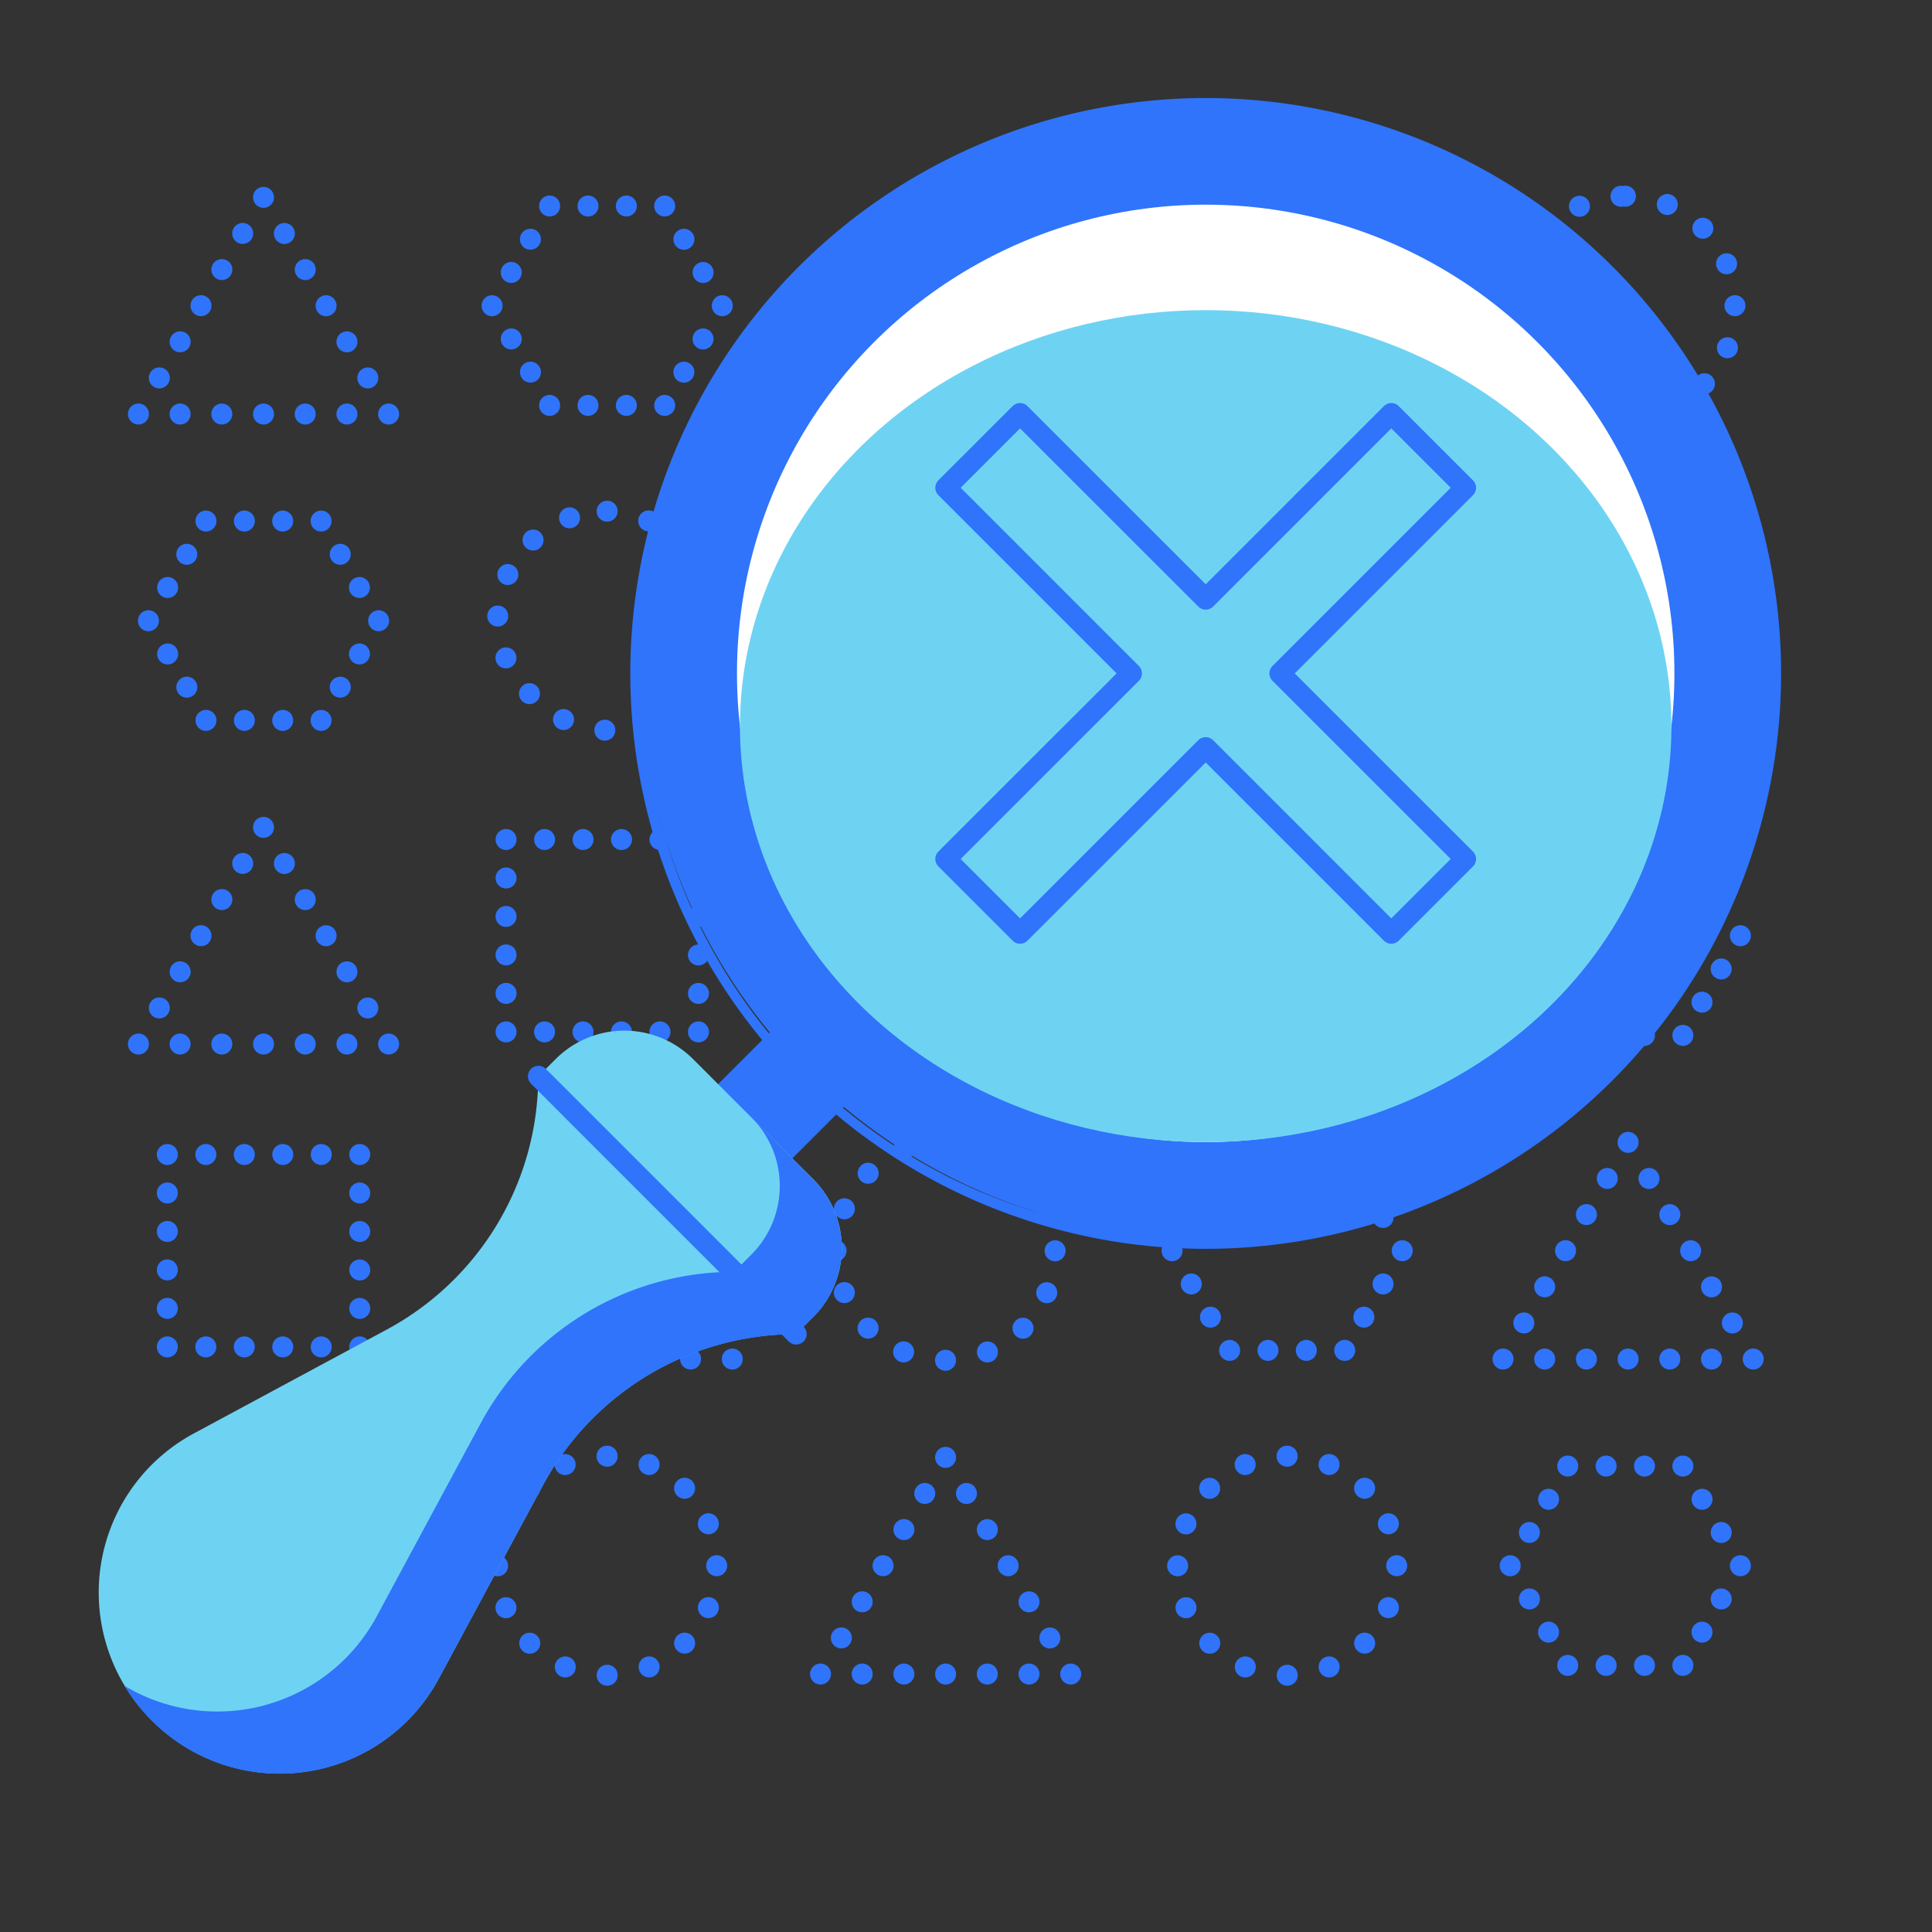 <svg xmlns="http://www.w3.org/2000/svg" viewBox="0 0 460 460"><rect x="0" y="0" width="460" height="460" fill="#333333" stroke="none"/><defs><style>.cls-1,.cls-10,.cls-11,.cls-15,.cls-2,.cls-3,.cls-4,.cls-5,.cls-6,.cls-7,.cls-8,.cls-9{fill:none;}.cls-1,.cls-10,.cls-11,.cls-2,.cls-3,.cls-4,.cls-5,.cls-6,.cls-7,.cls-8,.cls-9{stroke:#2f74fb;stroke-linecap:round;stroke-linejoin:round;stroke-width:5px;}.cls-2{stroke-dasharray:0 9.16;}.cls-3{stroke-dasharray:0 9.13;}.cls-4{stroke-dasharray:0 10.24;}.cls-5{stroke-dasharray:0 9.93;}.cls-6{stroke-dasharray:0 9.93;}.cls-7{stroke-dasharray:0 9.93;}.cls-8{stroke-dasharray:0 9.93;}.cls-9{stroke-dasharray:0 9.93;}.cls-10{stroke-dasharray:0 9.93;}.cls-11{stroke-dasharray:0 9.93;}.cls-12{fill:#2f74fb;}.cls-13{fill:#fff;}.cls-14{fill:#6ed3f3;}</style></defs><title>dcr - symbols - not found</title><g id="Layer_2" data-name="Layer 2"><g id="Layer_1-2" data-name="Layer 1"><line class="cls-1" x1="283.56" y1="49.88" x2="283.56" y2="49.88"/><line class="cls-2" x1="292.72" y1="49.88" x2="324.79" y2="49.88"/><line class="cls-1" x1="329.37" y1="49.88" x2="329.37" y2="49.88"/><line class="cls-2" x1="329.37" y1="59.04" x2="329.37" y2="91.11"/><line class="cls-1" x1="329.37" y1="95.69" x2="329.37" y2="95.69"/><line class="cls-2" x1="320.21" y1="95.69" x2="288.14" y2="95.69"/><line class="cls-1" x1="283.56" y1="95.69" x2="283.56" y2="95.69"/><line class="cls-2" x1="283.56" y1="86.53" x2="283.56" y2="54.46"/><line class="cls-1" x1="158.26" y1="96.52" x2="158.26" y2="96.52"/><line class="cls-3" x1="162.83" y1="88.61" x2="169.68" y2="76.74"/><line class="cls-1" x1="171.97" y1="72.79" x2="171.97" y2="72.79"/><line class="cls-3" x1="167.4" y1="64.88" x2="160.55" y2="53.01"/><line class="cls-1" x1="158.26" y1="49.05" x2="158.26" y2="49.05"/><line class="cls-3" x1="149.13" y1="49.05" x2="135.43" y2="49.05"/><line class="cls-1" x1="130.86" y1="49.05" x2="130.86" y2="49.05"/><line class="cls-3" x1="126.29" y1="56.96" x2="119.44" y2="68.83"/><line class="cls-1" x1="117.16" y1="72.79" x2="117.16" y2="72.79"/><line class="cls-3" x1="121.73" y1="80.7" x2="128.58" y2="92.56"/><line class="cls-1" x1="130.86" y1="96.52" x2="130.86" y2="96.52"/><line class="cls-3" x1="140" y1="96.52" x2="153.7" y2="96.52"/><rect class="cls-4" x="198.54" y="46.71" width="52.16" height="52.16" rx="26.08"/><path class="cls-4" d="M387,46.71a26.07,26.07,0,0,1,26.08,26.08h0a26.08,26.08,0,1,1-52.15,0h0A26.07,26.07,0,0,1,387,46.71Z"/><line class="cls-1" x1="62.74" y1="46.99" x2="62.74" y2="46.99"/><line class="cls-5" x1="67.71" y1="55.59" x2="90.05" y2="94.28"/><line class="cls-1" x1="92.53" y1="98.58" x2="92.53" y2="98.58"/><line class="cls-6" x1="82.6" y1="98.58" x2="37.93" y2="98.58"/><line class="cls-1" x1="32.96" y1="98.58" x2="32.96" y2="98.58"/><line class="cls-5" x1="37.93" y1="89.98" x2="60.26" y2="51.29"/><line class="cls-1" x1="409.88" y1="124.88" x2="409.88" y2="124.88"/><line class="cls-2" x1="400.72" y1="124.88" x2="368.65" y2="124.88"/><line class="cls-1" x1="364.07" y1="124.88" x2="364.07" y2="124.88"/><line class="cls-2" x1="364.07" y1="134.04" x2="364.07" y2="166.11"/><line class="cls-1" x1="364.07" y1="170.69" x2="364.07" y2="170.69"/><line class="cls-2" x1="373.23" y1="170.69" x2="405.3" y2="170.69"/><line class="cls-1" x1="409.88" y1="170.69" x2="409.88" y2="170.69"/><line class="cls-2" x1="409.88" y1="161.53" x2="409.88" y2="129.46"/><line class="cls-1" x1="49.04" y1="171.52" x2="49.04" y2="171.52"/><line class="cls-3" x1="44.48" y1="163.61" x2="37.63" y2="151.74"/><line class="cls-1" x1="35.34" y1="147.79" x2="35.34" y2="147.79"/><line class="cls-3" x1="39.91" y1="139.88" x2="46.76" y2="128.01"/><line class="cls-1" x1="49.04" y1="124.06" x2="49.04" y2="124.06"/><line class="cls-3" x1="58.18" y1="124.06" x2="71.88" y2="124.06"/><line class="cls-1" x1="76.45" y1="124.06" x2="76.45" y2="124.06"/><line class="cls-3" x1="81.01" y1="131.97" x2="87.86" y2="143.83"/><line class="cls-1" x1="90.15" y1="147.79" x2="90.15" y2="147.79"/><line class="cls-3" x1="85.58" y1="155.7" x2="78.73" y2="167.56"/><line class="cls-1" x1="76.45" y1="171.52" x2="76.45" y2="171.52"/><line class="cls-3" x1="67.31" y1="171.52" x2="53.61" y2="171.52"/><rect class="cls-4" x="118.48" y="121.71" width="52.16" height="52.16" rx="26.08"/><rect class="cls-4" x="280.39" y="121.71" width="52.16" height="52.16" rx="26.08"/><line class="cls-1" x1="166.3" y1="199.88" x2="166.3" y2="199.88"/><line class="cls-2" x1="157.14" y1="199.88" x2="125.07" y2="199.88"/><line class="cls-1" x1="120.49" y1="199.88" x2="120.49" y2="199.88"/><line class="cls-2" x1="120.49" y1="209.04" x2="120.49" y2="241.11"/><line class="cls-1" x1="120.49" y1="245.69" x2="120.49" y2="245.69"/><line class="cls-2" x1="129.65" y1="245.69" x2="161.72" y2="245.69"/><line class="cls-1" x1="166.3" y1="245.69" x2="166.3" y2="245.69"/><line class="cls-2" x1="166.3" y1="236.53" x2="166.3" y2="204.46"/><line class="cls-1" x1="238.32" y1="246.52" x2="238.32" y2="246.52"/><line class="cls-3" x1="242.88" y1="238.61" x2="249.73" y2="226.74"/><line class="cls-1" x1="252.02" y1="222.79" x2="252.02" y2="222.79"/><line class="cls-3" x1="247.45" y1="214.88" x2="240.6" y2="203.01"/><line class="cls-1" x1="238.32" y1="199.06" x2="238.32" y2="199.06"/><line class="cls-3" x1="229.18" y1="199.06" x2="215.48" y2="199.06"/><line class="cls-1" x1="210.91" y1="199.06" x2="210.91" y2="199.06"/><line class="cls-3" x1="206.35" y1="206.97" x2="199.5" y2="218.83"/><line class="cls-1" x1="197.21" y1="222.79" x2="197.21" y2="222.79"/><line class="cls-3" x1="201.78" y1="230.7" x2="208.63" y2="242.56"/><line class="cls-1" x1="210.91" y1="246.52" x2="210.91" y2="246.52"/><line class="cls-3" x1="220.05" y1="246.52" x2="233.75" y2="246.52"/><line class="cls-1" x1="400.68" y1="246.52" x2="400.68" y2="246.52"/><line class="cls-3" x1="405.24" y1="238.61" x2="412.09" y2="226.74"/><line class="cls-1" x1="414.38" y1="222.79" x2="414.38" y2="222.79"/><line class="cls-3" x1="409.81" y1="214.88" x2="402.96" y2="203.01"/><line class="cls-1" x1="400.68" y1="199.06" x2="400.68" y2="199.06"/><line class="cls-3" x1="391.54" y1="199.06" x2="377.84" y2="199.06"/><line class="cls-1" x1="373.27" y1="199.06" x2="373.27" y2="199.06"/><line class="cls-3" x1="368.71" y1="206.97" x2="361.86" y2="218.83"/><line class="cls-1" x1="359.57" y1="222.79" x2="359.57" y2="222.79"/><line class="cls-3" x1="364.14" y1="230.7" x2="370.99" y2="242.56"/><line class="cls-1" x1="373.27" y1="246.52" x2="373.27" y2="246.52"/><line class="cls-3" x1="382.41" y1="246.52" x2="396.11" y2="246.52"/><line class="cls-1" x1="85.65" y1="274.88" x2="85.65" y2="274.88"/><line class="cls-2" x1="76.49" y1="274.88" x2="44.42" y2="274.88"/><line class="cls-1" x1="39.84" y1="274.88" x2="39.84" y2="274.88"/><line class="cls-2" x1="39.84" y1="284.04" x2="39.84" y2="316.11"/><line class="cls-1" x1="39.84" y1="320.69" x2="39.84" y2="320.69"/><line class="cls-2" x1="49" y1="320.69" x2="81.07" y2="320.69"/><line class="cls-1" x1="85.65" y1="320.69" x2="85.65" y2="320.69"/><line class="cls-2" x1="85.65" y1="311.53" x2="85.65" y2="279.46"/><line class="cls-1" x1="292.77" y1="321.52" x2="292.77" y2="321.52"/><line class="cls-3" x1="288.2" y1="313.61" x2="281.35" y2="301.74"/><line class="cls-1" x1="279.06" y1="297.79" x2="279.06" y2="297.79"/><line class="cls-3" x1="283.63" y1="289.88" x2="290.48" y2="278.01"/><line class="cls-1" x1="292.77" y1="274.06" x2="292.77" y2="274.06"/><line class="cls-3" x1="301.9" y1="274.06" x2="315.6" y2="274.06"/><line class="cls-1" x1="320.17" y1="274.06" x2="320.17" y2="274.06"/><line class="cls-3" x1="324.73" y1="281.97" x2="331.59" y2="293.83"/><line class="cls-1" x1="333.87" y1="297.79" x2="333.87" y2="297.79"/><line class="cls-3" x1="329.3" y1="305.7" x2="322.45" y2="317.56"/><line class="cls-1" x1="320.17" y1="321.52" x2="320.17" y2="321.52"/><line class="cls-3" x1="311.03" y1="321.52" x2="297.33" y2="321.52"/><path class="cls-4" d="M225.14,271.71h0a26.08,26.08,0,1,0,0,52.16h0a26.08,26.08,0,0,0,0-52.16Z"/><line class="cls-1" x1="254.4" y1="173.58" x2="254.4" y2="173.58"/><line class="cls-7" x1="244.47" y1="173.58" x2="199.8" y2="173.58"/><line class="cls-1" x1="194.83" y1="173.58" x2="194.83" y2="173.58"/><line class="cls-5" x1="199.8" y1="164.98" x2="222.13" y2="126.29"/><line class="cls-1" x1="224.62" y1="121.99" x2="224.62" y2="121.99"/><line class="cls-8" x1="229.58" y1="130.59" x2="251.92" y2="169.28"/><line class="cls-1" x1="62.74" y1="196.99" x2="62.74" y2="196.99"/><line class="cls-5" x1="67.71" y1="205.59" x2="90.05" y2="244.28"/><line class="cls-1" x1="92.53" y1="248.58" x2="92.53" y2="248.58"/><line class="cls-6" x1="82.6" y1="248.58" x2="37.93" y2="248.58"/><line class="cls-1" x1="32.96" y1="248.58" x2="32.96" y2="248.58"/><line class="cls-5" x1="37.93" y1="239.98" x2="60.26" y2="201.29"/><line class="cls-1" x1="336.25" y1="248.58" x2="336.25" y2="248.58"/><line class="cls-6" x1="326.32" y1="248.58" x2="281.65" y2="248.58"/><line class="cls-1" x1="276.68" y1="248.58" x2="276.68" y2="248.58"/><line class="cls-5" x1="281.65" y1="239.98" x2="303.98" y2="201.29"/><line class="cls-1" x1="306.47" y1="196.99" x2="306.47" y2="196.99"/><line class="cls-5" x1="311.43" y1="205.59" x2="333.77" y2="244.28"/><line class="cls-1" x1="417.43" y1="323.58" x2="417.43" y2="323.58"/><line class="cls-7" x1="407.5" y1="323.58" x2="362.82" y2="323.58"/><line class="cls-1" x1="357.86" y1="323.58" x2="357.86" y2="323.58"/><line class="cls-9" x1="362.82" y1="314.98" x2="385.16" y2="276.29"/><line class="cls-1" x1="387.64" y1="271.99" x2="387.64" y2="271.99"/><line class="cls-10" x1="392.61" y1="280.59" x2="414.94" y2="319.28"/><line class="cls-1" x1="174.35" y1="323.58" x2="174.35" y2="323.58"/><line class="cls-6" x1="164.42" y1="323.58" x2="119.74" y2="323.58"/><line class="cls-1" x1="114.78" y1="323.58" x2="114.78" y2="323.58"/><line class="cls-10" x1="119.74" y1="314.98" x2="142.08" y2="276.29"/><line class="cls-1" x1="144.56" y1="271.99" x2="144.56" y2="271.99"/><line class="cls-10" x1="149.53" y1="280.59" x2="171.86" y2="319.28"/><line class="cls-1" x1="400.68" y1="396.52" x2="400.68" y2="396.52"/><line class="cls-3" x1="405.24" y1="388.61" x2="412.09" y2="376.74"/><line class="cls-1" x1="414.38" y1="372.79" x2="414.38" y2="372.79"/><line class="cls-3" x1="409.81" y1="364.88" x2="402.96" y2="353.01"/><line class="cls-1" x1="400.68" y1="349.06" x2="400.68" y2="349.06"/><line class="cls-3" x1="391.54" y1="349.06" x2="377.84" y2="349.06"/><line class="cls-1" x1="373.27" y1="349.06" x2="373.27" y2="349.06"/><line class="cls-3" x1="368.71" y1="356.97" x2="361.86" y2="368.83"/><line class="cls-1" x1="359.57" y1="372.79" x2="359.57" y2="372.79"/><line class="cls-3" x1="364.14" y1="380.7" x2="370.99" y2="392.56"/><line class="cls-1" x1="373.27" y1="396.52" x2="373.27" y2="396.52"/><line class="cls-3" x1="382.41" y1="396.52" x2="396.11" y2="396.52"/><line class="cls-1" x1="76.45" y1="396.52" x2="76.45" y2="396.52"/><line class="cls-3" x1="81.01" y1="388.61" x2="87.86" y2="376.74"/><line class="cls-1" x1="90.15" y1="372.79" x2="90.15" y2="372.79"/><line class="cls-3" x1="85.58" y1="364.88" x2="78.73" y2="353.01"/><line class="cls-1" x1="76.45" y1="349.06" x2="76.45" y2="349.06"/><line class="cls-3" x1="67.31" y1="349.06" x2="53.61" y2="349.06"/><line class="cls-1" x1="49.04" y1="349.06" x2="49.04" y2="349.06"/><line class="cls-3" x1="44.48" y1="356.97" x2="37.63" y2="368.83"/><line class="cls-1" x1="35.34" y1="372.79" x2="35.34" y2="372.79"/><line class="cls-3" x1="39.91" y1="380.7" x2="46.76" y2="392.56"/><line class="cls-1" x1="49.04" y1="396.52" x2="49.04" y2="396.52"/><line class="cls-3" x1="58.18" y1="396.52" x2="71.88" y2="396.52"/><path class="cls-4" d="M306.47,346.71h0a26.08,26.08,0,0,1,0,52.16h0a26.08,26.08,0,0,1,0-52.16Z"/><path class="cls-4" d="M144.56,346.71h0a26.08,26.08,0,0,1,0,52.16h0a26.08,26.08,0,1,1,0-52.16Z"/><line class="cls-1" x1="225.14" y1="346.99" x2="225.14" y2="346.99"/><line class="cls-11" x1="230.11" y1="355.59" x2="252.44" y2="394.28"/><line class="cls-1" x1="254.93" y1="398.58" x2="254.93" y2="398.58"/><line class="cls-6" x1="245" y1="398.58" x2="200.32" y2="398.58"/><line class="cls-1" x1="195.36" y1="398.58" x2="195.36" y2="398.58"/><line class="cls-11" x1="200.32" y1="389.98" x2="222.66" y2="351.29"/><rect class="cls-12" x="144.36" y="261.62" width="61.6" height="20" transform="translate(-140.76 203.41) rotate(-45)"/><path class="cls-12" d="M189.86,246.3l10.61,10.61-40,40-10.61-10.6,40-40m0-7.07-47.09,47.1L160.45,304l47.09-47.09-17.68-17.68Z"/><circle class="cls-12" cx="287.07" cy="160.33" r="134.46"/><path class="cls-12" d="M287.07,28.36a132,132,0,0,1,93.31,225.28A132,132,0,1,1,193.75,67a131.11,131.11,0,0,1,93.32-38.66m0-5a137,137,0,1,0,137,137,137,137,0,0,0-137-137Z"/><circle class="cls-13" cx="287.07" cy="160.33" r="111.6"/><ellipse class="cls-14" cx="287.07" cy="172.88" rx="110.89" ry="99.04"/><polygon class="cls-1" points="348.94 116.13 331.26 98.46 287.07 142.65 242.87 98.46 225.19 116.13 269.39 160.33 225.19 204.52 242.87 222.2 287.07 178.01 331.26 222.2 348.94 204.52 304.74 160.33 348.94 116.13"/><path class="cls-14" d="M128.2,256.26l4.09-4.09a23.14,23.14,0,0,1,32.73,0l28.64,28.64a23.15,23.15,0,0,1,0,32.72l-4.1,4.1h0a68.48,68.48,0,0,0-60.3,36l-24.77,46a43,43,0,0,1-68.34,10h0a43,43,0,0,1,10-68.33l46-24.77a68.51,68.51,0,0,0,36-60.31Z"/><path class="cls-12" d="M66.51,419.79a40.17,40.17,0,0,1-28.57-11.86l-.08-.08A45.41,45.41,0,0,0,51.74,410h0a45.53,45.53,0,0,0,40.17-24l24.78-46a65.9,65.9,0,0,1,58.1-34.71,2.51,2.51,0,0,0,1.77-.73l4.09-4.09a25.48,25.48,0,0,0,7.51-18.13,27.12,27.12,0,0,0-.28-3.84l4,4a20.67,20.67,0,0,1,0,29.2l-3.37,3.36a70.9,70.9,0,0,0-61.46,37.33l-24.77,46A40.57,40.57,0,0,1,66.51,419.79Z"/><path class="cls-12" d="M190.56,284.8a18.15,18.15,0,0,1-.44,25.2l-2.66,2.66a73.37,73.37,0,0,0-62.6,38.61l-24.78,46a38.06,38.06,0,0,1-33.57,20,37.64,37.64,0,0,1-18.7-4.93c1.31.1,2.62.16,3.93.16a48.07,48.07,0,0,0,42.38-25.27l24.77-46a63.42,63.42,0,0,1,55.9-33.39,5,5,0,0,0,3.54-1.46l4.09-4.09a28,28,0,0,0,8.14-17.5M178.88,266a23.14,23.14,0,0,1,0,32.73l-4.09,4.09h0a68.51,68.51,0,0,0-60.31,36l-24.77,46A43.09,43.09,0,0,1,29.65,401.4a43.49,43.49,0,0,0,6.49,8.27h0a43,43,0,0,0,68.34-10l24.77-46a68.48,68.48,0,0,1,60.3-36h0l4.1-4.1a23.15,23.15,0,0,0,0-32.72L178.88,266Z"/><line class="cls-1" x1="189.56" y1="317.63" x2="128.2" y2="256.26"/><rect class="cls-15" width="460" height="460"/></g></g></svg>